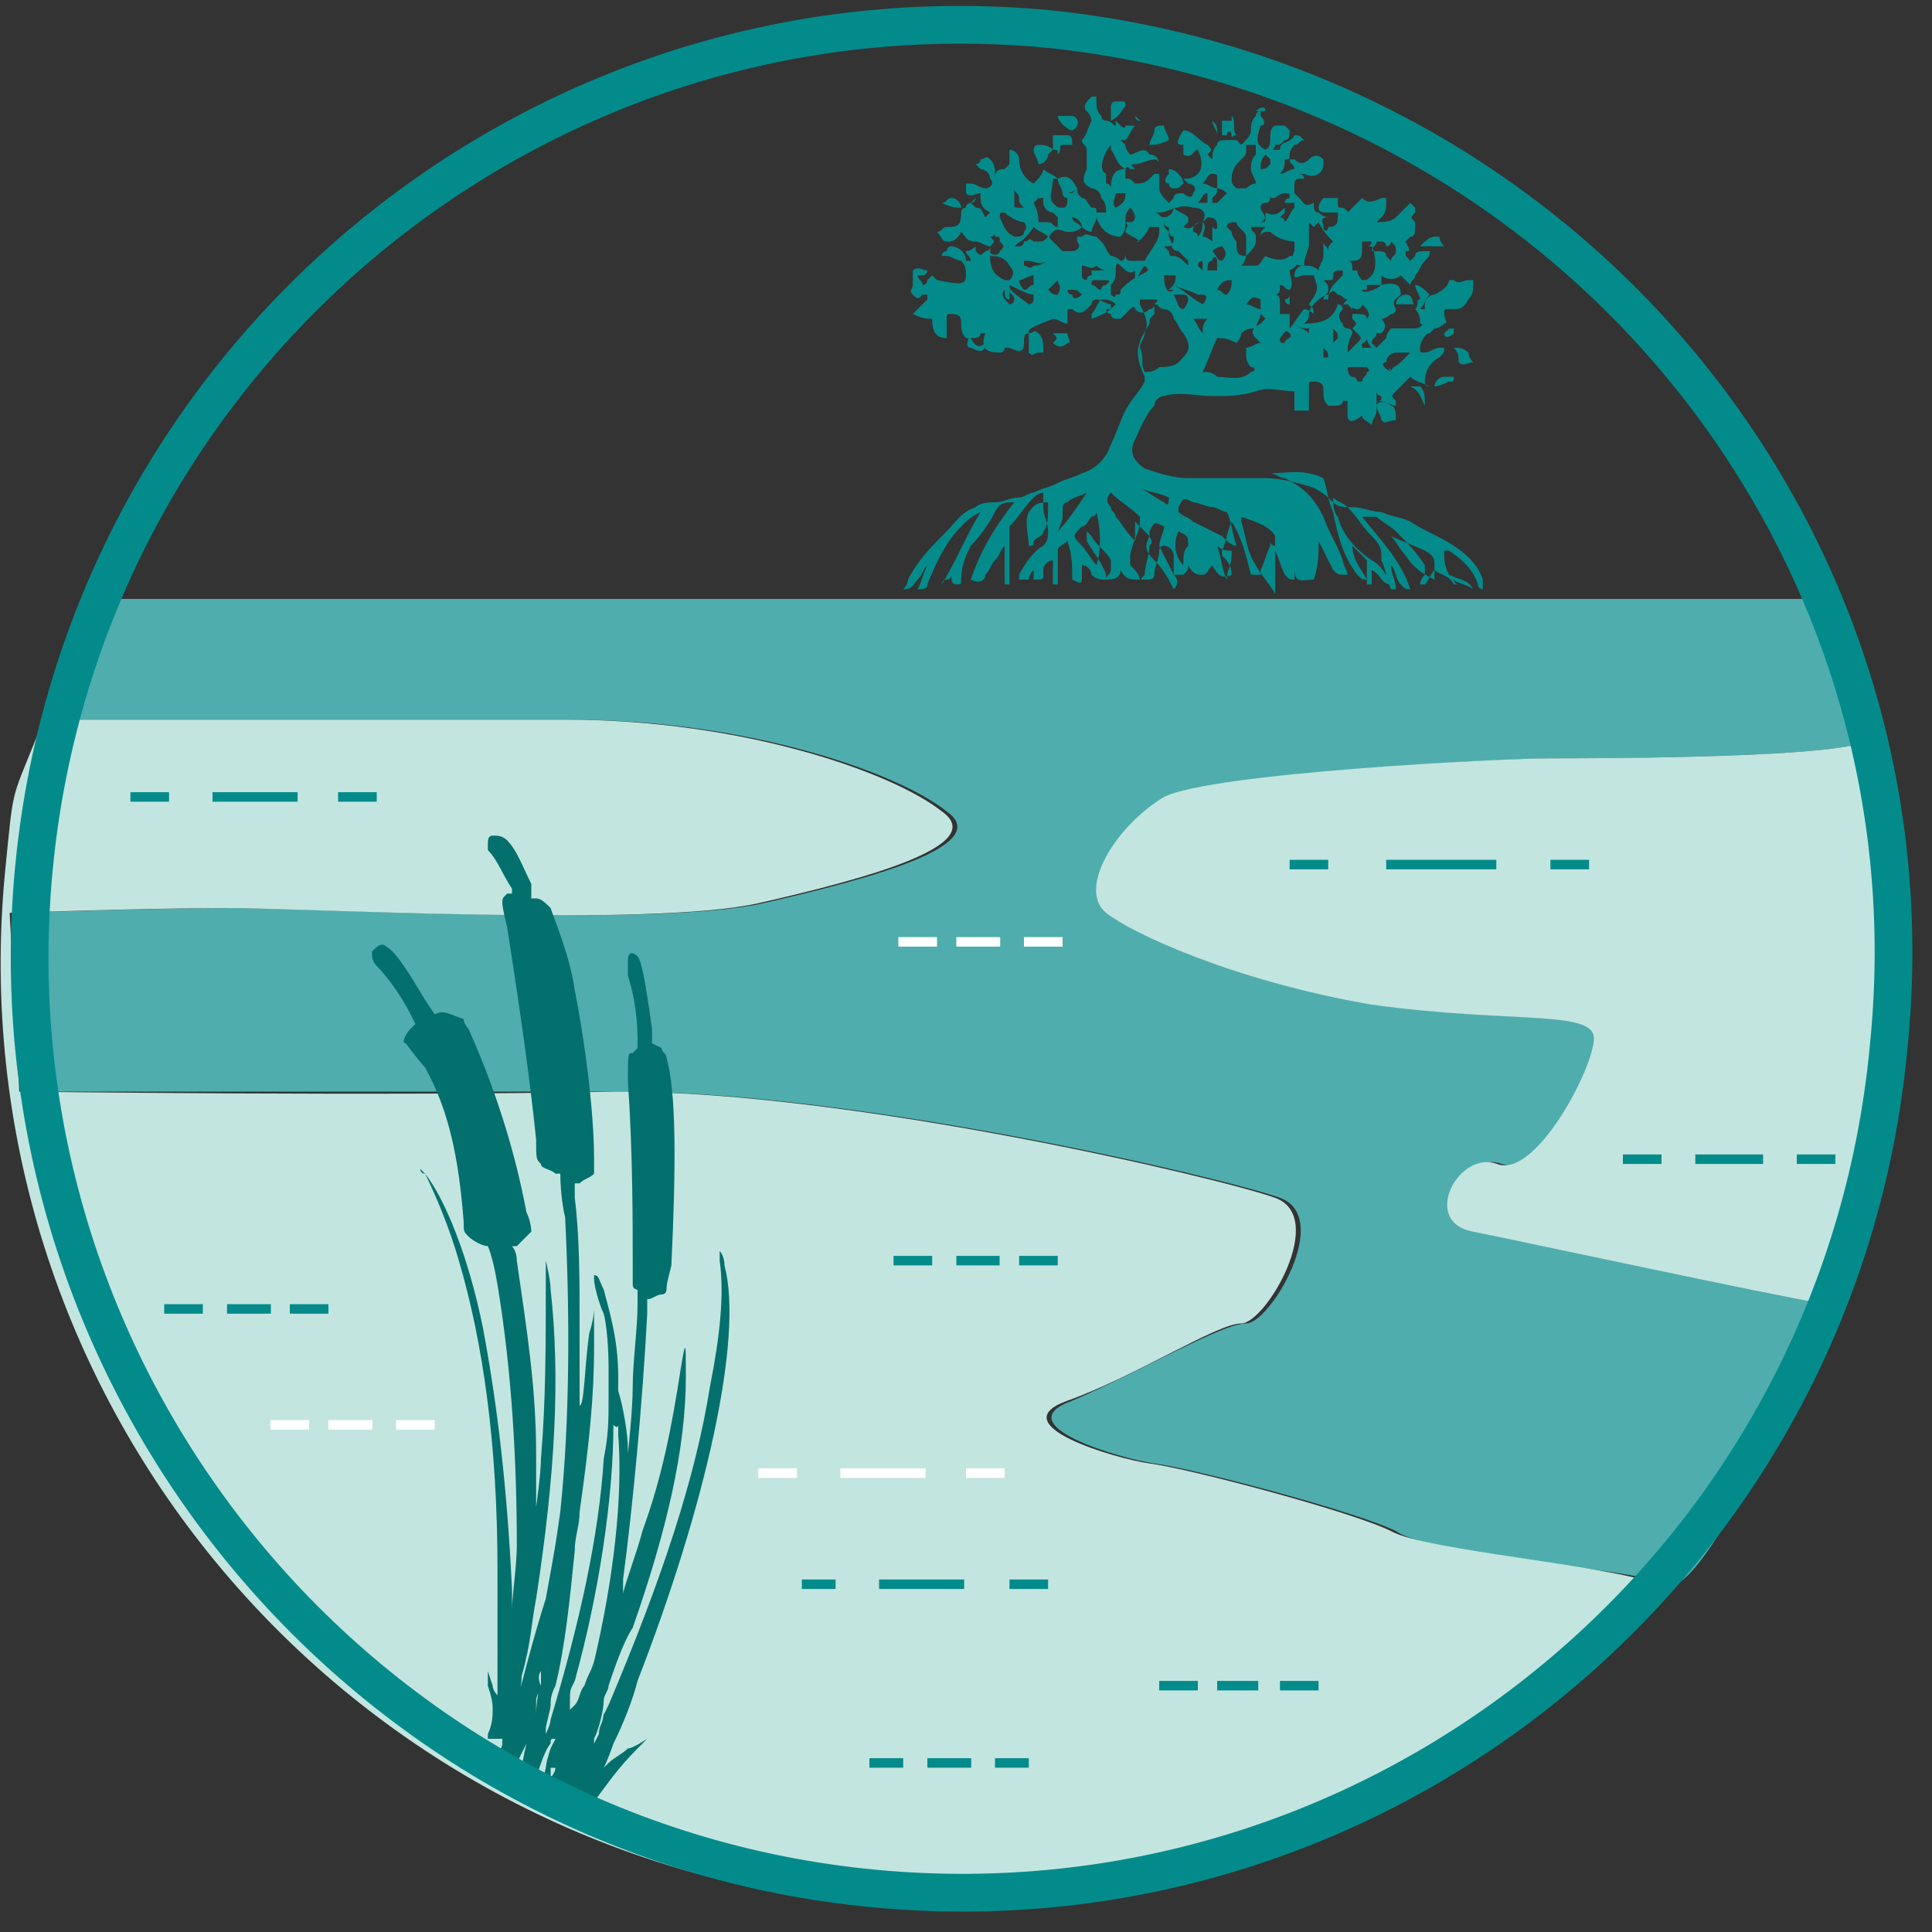 <?xml version="1.0" encoding="utf-8"?>
<!-- Generator: Adobe Illustrator 25.0.1, SVG Export Plug-In . SVG Version: 6.00 Build 0)  -->
<svg version="1.1" xmlns="http://www.w3.org/2000/svg" xmlns:xlink="http://www.w3.org/1999/xlink" x="0px" y="0px"
	 viewBox="0 0 40 40" style="enable-background:new 0 0 40 40;" xml:space="preserve">
<rect x="0" y="0" width="40" height="40" fill="#333333" stroke="none"/>
<style type="text/css">
	.st0{fill:none;}
	.st1{fill:#4FADAD;}
	.st2{fill:#C3E5E0;}
	.st3{fill:#038B8B;}
	.st4{fill:#04706D;}
	.st5{fill:none;stroke:#038B8B;stroke-width:0.197;stroke-miterlimit:10;}
	.st6{fill:none;stroke:#038B8B;stroke-width:0.197;stroke-miterlimit:10;stroke-dasharray:0.908,0.454;}
	.st7{fill:none;stroke:#038B8B;stroke-width:0.197;stroke-miterlimit:10;stroke-dasharray:1.762,0.881;}
	.st8{fill:none;stroke:#038B8B;stroke-width:0.197;stroke-miterlimit:10;stroke-dasharray:0.851,0.426;}
	.st9{fill:none;stroke:#038B8B;stroke-width:0.197;stroke-miterlimit:10;stroke-dasharray:2.28,1.14;}
	.st10{fill:none;stroke:#038B8B;stroke-width:0.197;stroke-miterlimit:10;stroke-dasharray:0.896,0.448;}
	.st11{fill:none;stroke:#038B8B;stroke-width:0.197;stroke-miterlimit:10;stroke-dasharray:1.403,0.701;}
	.st12{fill:none;stroke:#FFFFFF;stroke-width:0.197;stroke-miterlimit:10;}
	.st13{fill:none;stroke:#FFFFFF;stroke-width:0.197;stroke-miterlimit:10;stroke-dasharray:1.762,0.881;}
	.st14{fill:none;stroke:#FFFFFF;stroke-width:0.197;stroke-miterlimit:10;stroke-dasharray:0.908,0.454;}
	.st15{fill:none;stroke:#038B8B;stroke-width:0.781;stroke-miterlimit:10;}
	.st16{fill:none;stroke:#038B8B;stroke-width:0.5;stroke-linecap:round;stroke-linejoin:round;stroke-miterlimit:10;}
</style>
<g id="Calque_2">
</g>
<g id="poissons">
	<line class="st0" x1="6.4" y1="12" x2="8.9" y2="10.8"/>
	<line class="st0" x1="12.2" y1="10.4" x2="14" y2="11.4"/>
	<line class="st0" x1="22.3" y1="12.5" x2="26" y2="13"/>
	<line class="st0" x1="32.4" y1="10" x2="35.7" y2="10.4"/>
	<path class="st1" d="M1.9,12.4h36.1c0,0,0.8,2.3,0.9,2.8c0.1,0.5-5.7,0.5-6.7,0.5c-1,0-7,0.3-8,0.8c-1,0.6-1.8,1.9-1.2,2.4
		s2.6,1.4,5.5,1.9c2.9,0.4,4.6,0.1,4.6,0.7s-1.2,2.9-2,2.6c-0.8-0.3-1.6,1.2-0.5,1.4s7.5,1.6,7.5,1.5c0-0.1-1.8,3.5-1.8,3.5
		s-1.3,2.6-1.8,2.3c-0.5-0.3-4.9-0.6-5.6-1.1c-0.8-0.4-4.2-1.3-5-1.4c-0.7-0.1-3.1-0.8-1.7-1.3c1.4-0.6,3.1-1.6,3.6-1.6
		c0.5,0,1.8-2.2,0.7-2.6c-1.1-0.4-8.7-2.2-13.6-2.2s-12.4,0-12.4,0l-0.2-3.7c0,0,2.8-0.1,4.5-0.1s8.8,0.4,11-0.1s4.8-1.2,3.8-1.9
		c-1-0.8-4.1-1.9-7.8-1.9S1.1,14.9,1.1,14.9L1.9,12.4"/>
	<g>
		<path class="st2" d="M28.8,31.7c-0.8-0.4-4.2-1.3-5-1.4c-0.7-0.1-3.1-0.8-1.7-1.3s3.1-1.6,3.6-1.6s1.8-2.2,0.7-2.6
			c-1.1-0.4-8.7-2.2-13.6-2.2c-4.8,0.1-12.4,0-12.4,0l-0.2-3.7c0,0,2.8-0.1,4.5-0.1c1.6,0,8.8,0.4,11-0.1c2.2-0.5,4.8-1.2,3.8-1.9
			c-1-0.8-4.1-1.9-7.8-1.9S0.9,14.9,0.9,14.9l0,0l0,0l0,0c-0.7,1.8-0.6,1.2-0.8,3.2c-1,10.7,6.8,20.2,17.6,21.3
			c6.5,0.6,12.6-2,16.6-6.6C33.3,32.4,29.5,32.1,28.8,31.7z"/>
		<path class="st2" d="M38.5,15.4c-1.1,0.3-5.6,0.3-6.4,0.3c-1,0-7,0.3-8,0.8c-1,0.6-1.8,1.9-1.2,2.4c0.5,0.4,2.6,1.4,5.5,1.9
			c2.9,0.4,4.6,0.1,4.6,0.7c0,0.6-1.2,2.9-2,2.6c-0.8-0.3-1.6,1.2-0.5,1.4c1,0.2,6.1,1.3,7.3,1.5c0.6-1.6,1-3.3,1.2-5.1
			C39.1,19.6,39,17.5,38.5,15.4z"/>
	</g>
	<g>
		<path class="st3" d="M21.3,6.9c-0.1,0-0.1,0.1-0.1,0.2c0,0.2-0.1,0.2-0.3,0.1c0,0,0,0-0.1,0c0,0,0,0.1-0.1,0.1
			c-0.3,0-0.4-0.1-0.3-0.4c0,0-0.1,0-0.1,0c0,0.1-0.1,0.1-0.2,0.1c0,0,0,0-0.1,0c-0.1-0.1-0.1-0.2-0.1-0.3c0-0.1,0-0.2-0.2-0.2
			c-0.1,0-0.1,0-0.1,0.1c0,0.1,0,0.2,0,0.3c0,0,0,0.1,0,0.1c-0.2,0-0.3-0.1-0.3-0.4c-0.1,0-0.2,0-0.4-0.1c0,0,0,0,0.1-0.1
			c0.1-0.1,0.2-0.2,0.2-0.2c0,0,0-0.1,0-0.1c0,0-0.1,0-0.1,0c-0.1,0.1-0.1,0.1-0.2,0c-0.1-0.1,0-0.1,0-0.2c0,0,0-0.1,0-0.1
			c0-0.1,0-0.2,0-0.2c0.1-0.1,0.2,0,0.3,0c0,0,0,0.1-0.1,0.1c0,0-0.1,0-0.1,0c0,0.1,0.1,0.1,0.1,0.2c0,0,0.1,0,0.1-0.1
			c0,0,0.1-0.1,0.1-0.1c0,0,0.1,0.1,0.1,0.1C19.9,5.9,20,5.9,20,5.7c0-0.1,0-0.2-0.1-0.3c-0.1,0-0.2-0.1-0.3-0.1c0,0-0.1,0-0.1,0
			c0-0.1,0.1-0.1,0.1-0.1c0,0,0-0.1,0.1-0.1c0.1,0,0.3,0.1,0.3,0.3c0,0,0.1,0,0.1,0c0-0.1-0.1-0.1-0.1-0.2c0,0,0.1,0,0.2-0.1
			c0,0,0,0,0,0.1c0.1,0.1,0.1,0.1,0.2,0c0,0,0.1,0,0.1-0.1c-0.1,0-0.2-0.1-0.3-0.1c-0.2,0-0.2-0.1-0.3-0.2c0,0,0,0,0,0
			C19.8,5,19.7,5,19.6,5c-0.1,0-0.1-0.1-0.2-0.2c0.1,0,0.1-0.1,0.2-0.1c0,0,0,0,0,0c0.2,0,0.3,0,0.3-0.3c0,0,0-0.1,0.1-0.1
			c0-0.1,0.1-0.1,0.1-0.1c0,0,0,0,0.1-0.1c0,0,0,0.1-0.1,0.1c0,0,0.1,0.1,0.1,0.1c0.1,0,0.1,0,0.2,0.2c0,0,0.1-0.1,0.1-0.1
			c-0.2-0.1-0.2-0.2-0.2-0.4c-0.1,0-0.2,0.1-0.3,0c0,0,0-0.1,0-0.1c0,0,0-0.1,0-0.1c0,0,0.1,0,0.1,0c0.1,0,0.2,0.1,0.3,0.1
			c0.1,0,0.2-0.1,0.1-0.2c0-0.1-0.1-0.2-0.2-0.2c0,0-0.1-0.1-0.1-0.1c0,0,0.1,0,0.1-0.1c0.1,0,0.1-0.1,0.2,0
			c0.1,0.1,0.1,0.2,0.1,0.3c0,0,0,0.1,0,0.1c0-0.1,0-0.2,0.2-0.2c0,0,0.1-0.1,0.1-0.1c0-0.1,0-0.2,0-0.3c0.1,0,0.2,0.1,0.2,0.2
			c0,0.2,0.1,0.4,0.3,0.5c0.1-0.1,0.2-0.2,0.2-0.3c0.1,0.1,0.2,0.1,0.3,0.2c0.2-0.1,0.3,0,0.4,0.2C22.3,3.9,22.2,4,22.1,4
			c0,0,0,0,0.1,0c0,0,0.1-0.1,0.1-0.1c0,0.1,0,0.1,0.1,0.2c0.1,0,0.1,0.1,0.2,0.2c0.1,0,0.1,0,0.1,0.1c0,0,0.1,0,0.2,0
			c0-0.1,0-0.2-0.1-0.3c0-0.1-0.1-0.2-0.2-0.2c-0.2-0.1-0.2-0.2-0.1-0.4c0,0,0,0,0-0.1c0,0,0,0,0,0c0,0,0,0,0,0c0-0.1,0-0.2,0-0.3
			c0-0.1-0.1-0.1-0.1-0.2c0.1-0.1,0.1-0.2,0.2-0.4c0-0.1-0.1-0.2-0.1-0.2c-0.1-0.1,0-0.2,0.1-0.3c0,0,0.1,0,0.1,0c0,0,0,0.1,0,0.1
			c0,0.1,0,0.2,0.1,0.3c0,0,0,0.1,0.1,0.1c0.1,0,0.2,0.1,0.2,0.2C23,2.7,23,2.7,23,2.6c0,0,0.1,0,0.1,0c0,0,0-0.1,0-0.1
			c0,0,0.1,0.1,0.1,0.1c0,0,0.1,0.1,0.1,0c0,0,0.1,0,0.2,0c-0.1,0.1-0.1,0.2-0.2,0.3c0,0,0,0-0.1,0c0,0,0,0,0,0c0,0,0.1,0.1,0.1,0.1
			c0,0.1,0.1,0.2,0.1,0.2c0.1,0,0.3-0.2,0.4,0C24,3.2,24,3.4,24,3.4c0-0.1-0.1-0.1-0.1-0.1c-0.1,0-0.3,0.1-0.4,0.1
			c-0.1,0-0.1,0,0,0.1c0,0,0,0-0.1,0c-0.1-0.1-0.1,0-0.1,0.1c0,0,0,0.1,0,0.1c0.1,0,0.1,0,0.2,0.1c0.1,0,0.2,0,0.3-0.1
			c0,0,0.1-0.1,0.1-0.1c0,0,0,0,0.1,0C24,3.7,24,3.8,24,3.9c0,0.1,0.1,0.2,0.2,0.3c0,0,0.1-0.1,0.1-0.1C24.3,4,24.4,4,24.5,4
			c0.1,0.1,0.2,0.1,0.2,0c0.1-0.1,0-0.2-0.1-0.2c0,0-0.1-0.1-0.1-0.1c0.1,0,0.2,0,0.3-0.1c0.1-0.1,0.1-0.3,0-0.5
			c-0.1,0-0.1,0.2-0.3,0.1c0,0,0-0.1,0-0.1c0,0,0-0.1,0-0.1C24.4,3,24.3,3,24.5,2.7c0.2,0,0.3,0.2,0.5,0.3c0.1,0.1,0.1,0.1,0,0.2
			c0,0,0.1,0.1,0.1,0.1c0-0.1,0-0.2,0.1-0.3c0-0.1,0.1-0.1,0.2-0.1c0,0,0.1,0,0.1,0c0,0,0.1,0,0.1,0c0,0,0.1,0.1,0.1,0.1
			c0.1-0.1,0.2-0.2,0.2-0.3c0,0,0,0,0,0c0-0.1,0-0.2,0.1-0.3c0,0,0-0.1,0.1-0.1c0,0-0.1,0-0.1,0c0.1-0.1,0.2-0.1,0.2,0
			c0,0-0.1,0-0.1,0c0,0,0,0,0,0.1c0.1,0.1,0.1,0.2,0,0.2C26,2.9,26,3,26.2,3.1c0.2-0.1,0-0.4,0.2-0.5c0.1,0,0.1,0,0.2,0
			c0,0,0.1,0.1,0.1,0.1c0,0.1,0,0.2-0.1,0.2C26.5,3,26.5,3,26.4,3c0,0,0,0.1-0.1,0.1c0.1,0,0.1,0,0.2,0c0-0.2,0.2-0.1,0.3-0.3
			c0.1,0,0.1,0,0.2,0.1c-0.1,0-0.1,0.1-0.2,0.1c0,0-0.1,0.1-0.1,0.2c0,0.1,0,0.1-0.1,0.1c0,0.1,0,0.2-0.1,0.3c0,0,0,0,0,0
			c0.1,0,0.2-0.1,0.3-0.1c0-0.1-0.1-0.1-0.1-0.2c0,0,0,0,0.1,0c0.1,0.1,0.2,0.1,0.3,0c0.1-0.1,0.2-0.1,0.3,0c0,0,0,0,0,0.1
			c0,0.2-0.2,0.3-0.4,0.2c0,0-0.1,0-0.1,0c0,0,0,0,0,0c0,0,0.1,0,0.1,0.1c0,0-0.1,0-0.1,0c-0.1,0-0.1,0.1-0.1,0.1c0,0.1,0,0.1,0,0.2
			c0,0,0.1,0.1,0.1,0.1C27,4.2,27,4.3,27.2,4.2c0,0,0,0,0,0c0,0.1,0,0.2,0.1,0.2c0,0,0.1,0.1,0.2,0.1c-0.2,0-0.1,0.1-0.1,0.2
			c0,0.1,0.1,0.1,0.1,0c0.2,0,0.2-0.1,0.2-0.3c-0.1,0-0.1,0-0.2,0c-0.1,0-0.2,0-0.2-0.1c0-0.1,0.1-0.2,0.1-0.2c0.1,0,0.2,0,0.3,0
			c0,0.1,0,0.1,0,0.1c0,0.1,0,0.1,0.1,0.1c0.2,0.1,0.2,0.3,0,0.4c0,0,0,0-0.1,0c0,0,0,0,0,0c0,0,0.1,0,0.1,0c0,0,0-0.1,0-0.1
			c0-0.1,0.1-0.2,0.2-0.3c0.1-0.1,0.1-0.1,0.2-0.2c0.1,0.1,0.2,0.1,0.4,0c0,0,0.1,0,0.1,0c0,0,0,0.1,0,0.1c0,0.1,0,0.2-0.1,0.3
			c0,0-0.1,0.1-0.1,0.1c0.1,0,0.3,0,0.4-0.1c0.1-0.1,0.2-0.2,0.3-0.3c0,0,0.1,0.1,0.1,0.1c0,0,0,0.1,0,0.1c-0.1,0.1-0.1,0.1,0,0.2
			c0,0,0,0.1,0,0.1c0,0.1,0,0.2-0.1,0.2c0,0-0.1,0.1-0.1,0.1c0.1,0.2,0.1,0.2,0,0.2c0,0.1,0,0.1,0.1,0.2c0.1-0.1,0.1-0.1,0.1-0.1
			c0-0.1,0.1-0.1,0.2-0.1c0,0,0.1,0,0.1,0c0,0.1,0,0.1-0.1,0.2c-0.1,0.1-0.1,0.2-0.2,0.3c0,0.1-0.1,0.1-0.1,0.2c0,0-0.1,0-0.1,0
			c0,0,0.1,0,0.1,0c-0.1-0.1-0.1-0.1-0.2-0.2c-0.1,0.1-0.3,0.1-0.4,0c0,0.1,0,0.1,0,0.2C29,5.8,29,6,29,6.1
			c-0.1,0.1-0.2,0.1-0.1,0.3c0,0,0,0.1-0.1,0.1c0,0-0.1,0.1-0.2,0.1c0.1,0.1,0.1,0.2,0,0.3c0,0-0.1,0-0.1,0c0,0.1-0.1,0.1-0.1,0.2
			c0,0,0.1,0.1,0.1,0.1c0.1-0.1,0.1-0.1,0.1-0.1c0,0,0.1-0.1,0.1-0.1c0-0.1,0.1-0.2,0.1-0.2c0.1,0,0.1,0,0.2,0c0.1,0,0.2,0,0.3,0
			c0.1,0,0.2-0.1,0.1-0.1c0-0.1,0-0.2-0.1-0.3c0.1-0.1,0-0.2,0.1-0.2c0-0.1-0.1-0.2-0.1-0.3c0.1,0,0.2,0.1,0.3,0.2
			c-0.1,0.1-0.1,0.2-0.2,0.3c0,0,0.1,0,0.1,0c0,0,0-0.1,0-0.1c0-0.1,0.1-0.2,0.2-0.2C29.9,6,30,5.9,30,5.8c0,0,0,0,0.1,0
			c0.1,0.1,0.2,0,0.3,0c0,0,0.1,0,0.1,0c0,0,0,0.1,0,0.1c0,0.1,0,0.2-0.1,0.3c0,0-0.1,0-0.1,0c0,0,0,0,0,0c0,0,0.1,0,0.1,0
			c-0.1,0.2-0.2,0.2-0.3,0.2c0,0-0.1,0-0.1,0c-0.1,0-0.1,0-0.1,0.1c0,0.1,0.1,0.2,0,0.2c-0.1,0.1-0.2,0.1-0.2,0.1c0,0,0,0,0,0
			c0,0-0.1,0.1-0.1,0.1c-0.1,0-0.2,0.2-0.2,0.3c0,0.1,0,0.1,0.1,0.1c0.1,0,0.2-0.1,0.3-0.1c0.1,0,0.1,0,0.1,0c0,0.1,0,0.1-0.1,0.2
			c-0.2,0.1-0.3,0.3-0.3,0.5c0,0,0,0.1,0.1,0.1c-0.2-0.1-0.3-0.1-0.4-0.2C29.1,7.9,29,8,28.9,8.1c-0.1,0.1-0.1,0.1,0,0.2
			c0,0,0,0,0,0.1c-0.1,0-0.2-0.1-0.4-0.1c0.1,0,0.1,0,0.1-0.1c0,0,0,0,0,0c0,0-0.1,0-0.1-0.1c0,0.1,0,0.3,0,0.4
			c0,0.1-0.1,0.2-0.1,0.3c-0.1-0.1-0.2-0.1-0.2-0.2c-0.1,0.1-0.3,0.2-0.3,0c0-0.1,0-0.2,0-0.3c0,0,0,0-0.1,0c0,0.1-0.1,0.1-0.2,0.1
			c0,0,0,0-0.1,0c-0.1-0.1-0.1-0.2-0.1-0.3c0-0.1,0-0.2-0.2-0.2c-0.1,0-0.1,0-0.1,0.1c0,0.1,0,0.2,0,0.4c0,0,0,0.1,0,0.1
			c-0.1,0-0.2,0-0.3,0c0-0.1,0-0.2,0-0.4c-0.3,0-0.5-0.1-0.8,0c-0.3,0.1-0.6,0.1-0.9,0.1c-0.3,0-0.7-0.1-1,0c-0.1,0-0.2,0.1-0.2,0.2
			c-0.2,0.2-0.3,0.5-0.4,0.7c-0.1,0.2-0.1,0.4,0.2,0.6c0.3,0.1,0.6,0.2,0.9,0.2c0.4,0,0.8,0,1.1,0c0.2,0,0.3,0,0.5,0
			c0.3,0,0.7,0.1,1,0.2c0.2,0.1,0.3,0.2,0.4,0.3c0.1,0.1,0.2,0.1,0.4,0.1c0.2,0,0.4,0.1,0.6,0.1c0.2,0.1,0.4,0.1,0.6,0.2
			c0.3,0.2,0.6,0.3,0.9,0.5c0.3,0.2,0.5,0.4,0.6,0.7c0,0,0,0,0,0c0,0,0,0.1,0,0.2c0,0-0.1,0-0.1-0.1c-0.1-0.3-0.3-0.5-0.6-0.7
			c0,0-0.1,0-0.1,0c0,0.2,0,0.3,0.1,0.5c0.2,0.1,0.4,0.1,0.5,0.3c0,0,0,0,0,0c-0.1-0.1-0.3-0.1-0.4-0.2c0,0,0,0,0,0
			c0,0,0,0.1,0.1,0.1c-0.1,0-0.1,0-0.1,0c-0.1-0.2-0.3-0.2-0.4-0.3c-0.1,0.1-0.1,0.2-0.2,0.3c0,0-0.1,0-0.1,0c0-0.1,0.1-0.2,0.1-0.2
			c0-0.1,0-0.2,0-0.2c-0.2-0.3-0.4-0.5-0.6-0.7c-0.1-0.1-0.3-0.2-0.4-0.3c-0.1,0-0.2,0-0.3,0c0.4,0.5,0.8,0.9,1,1.5
			c-0.1,0-0.1,0-0.2-0.1c-0.1-0.1-0.1-0.3-0.2-0.4c0,0,0,0,0,0c0,0.2,0.1,0.3,0.1,0.5c-0.1,0-0.1,0-0.1,0c-0.1-0.2-0.1-0.4-0.2-0.6
			c0,0,0-0.1,0-0.1c0-0.2-0.1-0.3-0.2-0.4c-0.2-0.2-0.3-0.4-0.5-0.6c-0.1-0.1-0.2-0.1-0.3-0.2c0,0,0,0,0,0c0,0.1,0,0.3,0.1,0.4
			c0.1,0.4,0.4,0.7,0.7,0.9c0.2,0.1,0.3,0.3,0.4,0.5c-0.2,0-0.2-0.2-0.4-0.3c0,0.1,0,0.2,0,0.3c0,0-0.1,0-0.1,0c0-0.1,0-0.3,0-0.4
			c0,0,0-0.1,0-0.1c-0.1-0.1-0.2-0.2-0.3-0.3c0,0.3,0.2,0.5,0.3,0.7c-0.1,0-0.1,0-0.2-0.1c-0.3-0.4-0.4-0.8-0.5-1.3
			c-0.1-0.2-0.1-0.4-0.2-0.7c-0.4-0.2-0.8-0.1-1.1-0.1c0,0,0,0,0,0c0.1,0,0.2,0.1,0.3,0.1c0.4,0.2,0.6,0.4,0.8,0.8
			c0.1,0.3,0.3,0.6,0.4,0.9c0,0.1,0.1,0.2,0.1,0.3c-0.2,0-0.2,0-0.3-0.1c-0.1-0.2-0.2-0.4-0.3-0.6c0,0,0,0,0,0c0,0.3,0,0.5-0.1,0.8
			c-0.2,0-0.4,0.1-0.4-0.2c0,0,0,0,0,0c0,0.1,0,0.1,0,0.2c-0.1,0-0.1,0-0.2-0.1c-0.1-0.2-0.1-0.3-0.2-0.5c0,0,0-0.1,0-0.1
			c0,0-0.1,0-0.1-0.1c0,0,0,0.1,0,0.1c-0.1,0.2-0.1,0.3-0.2,0.5c0,0,0,0.1,0,0.1c-0.1,0-0.2,0-0.2,0c-0.1-0.4-0.2-0.8-0.4-1.1
			c-0.1,0.2-0.1,0.4-0.2,0.6c0,0,0,0.1,0,0.1c0.1,0.1,0.2,0.2,0.2,0.4c-0.2,0.1-0.3,0-0.4-0.2c-0.1,0.1-0.1,0.2-0.2,0.2
			c-0.1,0-0.2,0-0.3-0.2c0,0.1,0,0.1-0.1,0.2c0,0-0.1,0-0.2,0c0-0.1,0-0.3,0-0.4c0-0.1-0.1-0.2-0.2-0.2c0,0-0.1,0-0.1,0.1
			c0,0.2-0.1,0.3-0.1,0.5c0,0.1-0.1,0.1-0.2,0.1c-0.1,0-0.1,0,0-0.1c0-0.2,0.1-0.4,0.1-0.6c0,0,0,0,0,0c0.1-0.1,0-0.2-0.1-0.3
			c-0.1-0.1-0.1-0.1-0.2-0.2c0,0.1,0,0.2,0,0.3c0,0.1-0.1,0.3-0.1,0.4c0,0.1,0,0.1,0,0.2c0.1,0.1,0.2,0.2,0.2,0.3
			c-0.2,0-0.3,0-0.4-0.2c0,0.2-0.2,0.2-0.3,0.2c0-0.1,0.1-0.1,0.1-0.2c0-0.1,0-0.1,0-0.2c-0.1-0.2-0.3-0.3-0.4-0.5
			c0,0-0.1-0.1-0.1-0.1c0,0.1,0,0.2,0,0.2c0.1,0.2,0.3,0.4,0.4,0.7c0,0,0,0.1,0,0.1c-0.1,0-0.2,0-0.3-0.1c0-0.1-0.1-0.2-0.2-0.2
			c0,0,0,0,0,0c0,0.1,0,0.1,0,0.2c0,0.2,0,0.2-0.2,0.1c0-0.3,0-0.5-0.1-0.8c-0.1,0.1-0.2,0.1-0.2,0.2c0,0,0,0.1,0,0.2
			c0,0.1,0,0.3,0,0.5c-0.1,0-0.1,0-0.1,0c0-0.2,0-0.3,0-0.5c-0.1,0-0.2,0.1-0.2,0.2c0,0,0,0.1,0,0.1c0,0.1,0,0.1-0.2,0.1
			c0,0,0,0,0-0.1c0,0,0-0.1,0-0.1c-0.1,0.1-0.1,0.2-0.1,0.2c-0.1,0-0.1,0-0.2,0c0-0.1,0-0.1,0-0.1c0.1-0.2,0.3-0.5,0.5-0.6
			c0.1-0.1,0.1-0.2,0.1-0.3c0-0.2-0.1-0.3-0.1-0.5c0-0.1,0-0.2,0-0.3c-0.1,0-0.2,0.1-0.2,0.1c-0.2,0.2-0.3,0.4-0.5,0.6
			c0,0.1,0,0.2,0,0.3c0,0.2,0,0.4,0,0.7c0,0.1,0,0.1,0,0.2c0,0-0.1,0-0.1,0c0-0.1,0-0.3,0-0.4c0-0.1,0-0.3,0-0.4c0,0,0,0,0,0
			c-0.1,0.1-0.1,0.2-0.2,0.3c-0.1,0.1-0.1,0.2-0.2,0.3c0,0.1-0.1,0.2-0.3,0.1c0.2-0.6,0.5-1.1,0.9-1.6c-0.2,0-0.3,0-0.4,0.2
			c-0.1,0.2-0.3,0.5-0.5,0.7c-0.1,0.2-0.2,0.4-0.2,0.7c0,0.1,0,0.1-0.1,0.1c-0.1,0-0.1-0.1-0.1-0.1c0,0,0,0,0-0.1
			c0,0.1-0.1,0.1-0.1,0.1c0,0-0.1,0-0.1,0.1c0,0,0,0,0,0c0.3-0.5,0.5-1,0.8-1.5c-0.2,0.1-0.3,0.2-0.4,0.3c-0.3,0.3-0.5,0.7-0.7,1.2
			c0,0.1-0.1,0.1-0.2,0.1c0.1-0.2,0.1-0.3,0.2-0.5c0,0,0,0,0,0c-0.1,0.1-0.1,0.2-0.2,0.3c-0.1,0.1-0.1,0.2-0.3,0.2
			c0.1-0.1,0.1-0.2,0.1-0.2c0.2-0.4,0.5-0.7,0.8-1c0.2-0.2,0.3-0.4,0.6-0.5c0.1-0.1,0.3-0.1,0.4-0.1c0.2,0,0.3-0.1,0.5-0.1
			c0.1,0,0.2-0.1,0.3-0.1c0.2-0.1,0.3-0.1,0.5-0.2c0.2-0.1,0.3-0.1,0.5-0.2c0.3-0.1,0.5-0.3,0.6-0.6c0.1-0.2,0.2-0.5,0.3-0.7
			c0.1-0.2,0.3-0.4,0.4-0.6c0,0,0-0.1,0-0.1c-0.1-0.2-0.2-0.5-0.1-0.7c0-0.1,0.1-0.2,0.2-0.4c0-0.1,0-0.1,0.1-0.2c0-0.1,0-0.1,0-0.2
			c0,0,0,0,0,0c0,0,0,0.1-0.1,0.1c-0.1,0.1-0.2,0.1-0.3,0c0-0.1-0.1,0-0.1,0c-0.1,0.1-0.1,0.1-0.2,0.2c0,0-0.1,0-0.1,0
			c0,0-0.1,0-0.1-0.1c0,0-0.1,0-0.1-0.1c0.1,0,0.1,0,0.1,0c0,0,0-0.1,0-0.1c-0.1,0-0.2-0.1-0.3-0.1c0,0,0,0,0,0c0,0-0.1,0-0.1,0.1
			c0,0-0.1,0.1-0.1,0.1c-0.1,0.1-0.2,0.1-0.3,0c0,0,0,0-0.1,0c0,0,0,0.1,0,0.1c0,0.1,0,0.1,0,0.2c-0.1,0-0.2-0.1-0.3-0.1
			c0,0,0,0,0,0C21.3,6.8,21.3,6.8,21.3,6.9C21.3,6.9,21.3,6.9,21.3,6.9z M25.2,3.9c0-0.1,0-0.2,0-0.2c0-0.1,0-0.1-0.1-0.1
			c-0.1,0-0.1,0.1-0.2,0.2C25,3.8,25.1,3.9,25.2,3.9c0,0.1,0,0.1-0.1,0.2c0,0,0,0.1,0,0.1c0,0,0.1,0,0.1,0c0.1-0.1,0.1-0.1,0.2-0.2
			C25.3,3.9,25.2,3.9,25.2,3.9z M24.9,4.6c0.1-0.2,0-0.3-0.2-0.3c-0.3-0.1-0.5,0.1-0.7,0.1c0,0,0,0-0.1,0C24,4.4,24,4.5,24.1,4.5
			c0.1,0,0.2-0.1,0.2-0.2c0.1,0.1,0.2,0.1,0.3,0.2c0,0,0,0.1,0,0.1c0,0-0.1,0.1-0.1,0.1C24.7,4.8,24.7,4.6,24.9,4.6
			C24.9,4.6,24.9,4.6,24.9,4.6c-0.2,0-0.2,0.1-0.2,0.2c0,0,0.1,0,0.1,0.1C24.9,4.8,24.9,4.7,24.9,4.6C25,4.6,25,4.6,24.9,4.6
			c0.1,0.1,0,0.2,0,0.3c0.1,0,0.2,0.1,0.2,0.1c0-0.1,0-0.2,0-0.3c0.1,0.1,0.1,0,0.1,0c0-0.1,0-0.2-0.2-0.2C25,4.5,25,4.5,24.9,4.6z
			 M22.4,4.7C22.4,4.7,22.4,4.7,22.4,4.7c0-0.1-0.1-0.2-0.2-0.2C22.2,4.6,22.3,4.6,22.4,4.7C22.3,4.7,22.3,4.7,22.4,4.7
			c-0.1,0.1-0.2,0.1-0.3,0.1c-0.1,0-0.2-0.1-0.3,0c-0.1,0.1-0.1,0.1,0,0.2c0,0,0.1,0.1,0.1,0.1c0,0,0,0,0,0c0,0,0.1,0.1,0.1,0.1
			c0.1,0,0.1,0,0.2,0c0.1,0,0.2-0.1,0.1-0.2c0,0,0-0.1,0-0.1c0,0,0.1,0,0.1,0c0.1-0.1,0.2,0,0.3,0c0,0,0.1,0.1,0.1,0.1
			c0.1,0.1,0.1,0.2,0.2,0.3c0.1,0,0.2,0.1,0.2,0.1c0.1,0,0.1-0.1,0.1-0.2c0,0,0,0,0,0c0,0,0,0.1,0,0.1c0,0,0,0.1,0.1,0.1
			c0.1,0,0.2,0,0.3,0C23.8,5.2,24,5,24,4.8c0,0,0-0.1,0-0.1c-0.1,0-0.2,0-0.2,0C23.7,4.9,23.6,5,23.5,5c0,0,0,0,0.1,0
			c-0.1-0.1-0.2-0.1-0.3-0.2c0-0.1,0.1-0.1,0-0.2c0,0.1,0,0.2-0.1,0.3c-0.2,0-0.4-0.1-0.5-0.4c0,0.1-0.1,0.2-0.1,0.3
			C22.5,4.8,22.4,4.7,22.4,4.7z M27,5.5c-0.2,0-0.3-0.1-0.2-0.3c0-0.1,0-0.1,0-0.2c-0.2,0-0.4-0.1-0.5-0.2c-0.1,0-0.2,0-0.2,0.1
			c0-0.1,0-0.1,0.1-0.2c-0.1,0-0.2,0-0.3,0c0,0.1,0.1,0.1,0.1,0.2c0,0,0,0.1,0,0.1c0,0.1-0.1,0.2-0.2,0.3c0-0.2,0-0.3,0-0.4
			c0-0.1-0.2-0.2-0.2-0.3c-0.1,0-0.2,0-0.2,0.1c0,0,0.1,0.1,0.1,0.1c0,0.1,0.1,0.2,0.1,0.2c0,0.2,0,0.3,0.2,0.3c0,0,0,0.1-0.1,0.2
			c0.1,0,0.2,0,0.3,0c0.1,0,0.1-0.1,0.2-0.2c0.2,0.1,0.4,0.1,0.5,0c0.1,0,0.1,0,0.1,0c0.1,0.1,0.1,0.2-0.1,0.3c0,0,0,0,0,0
			c0,0.1,0.1,0.3,0,0.4c0,0,0,0.1,0,0.1c0,0.1,0,0.1,0,0.2c-0.1,0-0.1-0.1-0.1-0.1c0,0,0.1,0,0.1-0.1c0,0,0-0.1,0-0.1
			c-0.1,0-0.1-0.1-0.2-0.1c0,0.1,0,0.2-0.1,0.2c0.1,0,0.1,0.1,0.1,0.2c0,0,0,0.1,0,0.2c0,0,0,0,0.1,0c0,0,0.1,0,0.1,0
			c0,0,0,0.1,0,0.1c0,0,0,0.1,0,0.2c0.1-0.1,0.2-0.3,0.3-0.4c0,0,0.1,0,0.2,0.1c0,0,0,0,0,0c0-0.1,0-0.1-0.1-0.2
			C27.3,6,27.3,6,27.2,5.7c-0.1,0-0.2,0-0.2,0c-0.1,0-0.2,0.1-0.2,0C26.8,5.7,26.8,5.5,27,5.5C27,5.5,27,5.5,27,5.5
			c0.1,0,0.2,0,0.3,0.1c0-0.1,0.1-0.2,0.1-0.3c0,0,0-0.1,0-0.1c0,0,0-0.1,0-0.2c0,0,0,0,0,0c0,0.1,0.1,0.1,0.1,0.2
			c0-0.1,0-0.1,0.1-0.2c-0.1-0.1-0.2-0.2-0.3-0.4c0,0-0.1,0.1-0.1,0.1c0,0,0,0-0.1-0.1c0,0,0,0,0,0c0,0,0,0.1,0,0.1
			c0,0.1,0,0.2,0,0.4C27,5.4,27,5.4,27,5.5z M23.7,7.7c0.1,0,0.2,0,0.3-0.1c0.1,0,0.3,0,0.4-0.1c0.2-0.2,0.3-0.3,0.1-0.6
			c-0.1-0.1-0.1-0.2-0.2-0.3c0-0.1-0.1-0.2-0.2-0.2c-0.1,0-0.1-0.1-0.2-0.1C24,6.2,24,6.2,23.8,6.2c0,0-0.1,0-0.1,0c0,0-0.1,0-0.1,0
			c0,0,0,0.1,0,0.1c0.1,0.2,0.2,0.4,0.1,0.6c0,0.1-0.1,0.2-0.1,0.3C23.7,7.4,23.6,7.5,23.7,7.7z M25.2,7c-0.1,0.2-0.2,0.5-0.3,0.7
			c0.1,0,0.2,0,0.3,0.1c0.2,0,0.5,0.1,0.7-0.1c0.1,0,0.1-0.1,0-0.1c-0.1-0.1-0.1-0.2-0.1-0.3c0,0,0-0.1,0-0.1c0.1,0,0.2-0.1,0.3-0.1
			c0,0,0,0-0.1-0.1c-0.1-0.1-0.1-0.2,0.1-0.3c0,0,0.1-0.1,0.1-0.1c0,0-0.1-0.1-0.1-0.1c0,0.1-0.1,0.2-0.1,0.3c-0.1,0-0.2,0-0.3,0.1
			c0,0.1-0.1,0.2-0.1,0.2C25.4,7,25.3,7,25.2,7z M25.7,10.7c0,0.1,0,0.1,0,0.1c0.1,0.3,0.1,0.6,0.3,0.9c0.1,0.2,0.3,0.4,0.4,0.6
			c0-0.4,0-0.7,0-1.1c0,0,0,0,0-0.1C26.3,10.9,26,10.8,25.7,10.7z M24.9,6.3C24.9,6.3,25,6.3,24.9,6.3c0.1-0.1,0.1-0.2,0-0.2
			c0,0,0,0-0.1,0c-0.2-0.1-0.3-0.1-0.5-0.2c0.1-0.2,0-0.4-0.1-0.5c0,0,0-0.1-0.1-0.1c0.1,0,0.1,0,0.2,0c0.1,0,0.2,0.1,0.3,0.2
			c0,0,0-0.1,0-0.1c0,0,0.1,0.1,0.1,0.1c-0.1-0.1-0.2-0.2-0.3-0.3c-0.1,0-0.2-0.1-0.1-0.2c0,0,0-0.1,0-0.1c-0.1,0-0.1-0.1-0.1-0.2
			c0,0-0.1,0-0.1-0.1c0,0,0,0,0,0c0,0.1,0,0.1,0.1,0.2c0,0,0,0,0,0c0,0,0,0.1,0,0.1c0.1,0.2,0.1,0.2-0.1,0.2c0,0,0,0,0,0
			c0,0,0.1,0.1,0.1,0.1c0,0.1,0.1,0.2,0.2,0.3c0.1,0.1,0,0.2-0.1,0.2c0,0-0.1,0-0.2,0C24.1,6,24.2,6.1,24.3,6c0,0-0.1,0-0.1,0
			c0,0,0.1-0.1,0.1-0.1C24.5,6,24.7,6.2,24.9,6.3z M25.6,11.3c-0.1-0.3-0.1-0.5-0.2-0.7c-0.1,0-0.2-0.1-0.3-0.1
			c-0.1,0-0.3-0.1-0.4-0.1c-0.2-0.1-0.2-0.1-0.3,0.1c0,0,0,0,0,0c0,0.1,0,0.1,0,0.1c0.1,0.1,0.2,0.1,0.3,0.2
			c0.2,0.1,0.4,0.2,0.6,0.3C25.4,11.2,25.5,11.3,25.6,11.3z M24.1,10.9c-0.2-0.1-0.2-0.1-0.3,0.1c0,0,0,0.1,0,0.1
			c-0.1,0.2-0.1,0.3,0.1,0.5c0.2,0.2,0.3,0.4,0.4,0.6c0.1-0.1,0.1-0.2,0-0.3c-0.1-0.2-0.2-0.4-0.3-0.6C24,11.2,24.1,11,24.1,10.9z
			 M22.7,10.6c0,0.1-0.1,0.1-0.1,0.1c-0.1,0.1-0.1,0.2-0.2,0.2c-0.2,0.2-0.2,0.2,0,0.4c0.1,0.1,0.2,0.3,0.3,0.4
			C22.8,11.4,22.8,11,22.7,10.6z M26.6,4.4c0,0-0.1,0.1-0.1,0.1c0,0,0.1,0,0.1,0.1c0.1-0.1,0.1-0.2,0.2-0.3c0-0.1,0-0.1,0-0.1
			c-0.1,0-0.1,0-0.2,0c0,0,0-0.1,0.1-0.1c0-0.1,0-0.1-0.1-0.1c-0.1,0-0.2,0.1-0.2,0.1c-0.1,0-0.1,0-0.1-0.1c0,0,0,0.1,0,0.1
			c0,0,0,0.1-0.1,0.1c0,0-0.1,0-0.1,0.1c0,0.1,0.2,0.2,0,0.3c0.1,0,0.1,0,0.1-0.1c0,0,0-0.1,0-0.1c0.2,0.1,0.3,0,0.4-0.1
			C26.6,4.3,26.6,4.3,26.6,4.4z M21.7,10.4C21.6,10.4,21.6,10.4,21.7,10.4c-0.3,0-0.3,0.1-0.4,0.2c-0.1,0.2,0,0.5,0,0.7
			c0.1,0,0.1,0,0.1-0.1c0.1-0.1,0.2-0.1,0.2-0.2C21.7,10.9,21.7,10.7,21.7,10.4z M28.1,5.6C28.1,5.6,28.1,5.6,28.1,5.6
			c0,0.1,0.1,0.2,0.1,0.2c0.1,0,0.1,0,0.2-0.1c0.1-0.1,0.1-0.4,0-0.6c0,0-0.1,0-0.1,0C28.4,5.1,28.4,5,28.4,5c0,0,0,0,0,0
			c-0.1,0-0.1,0-0.2,0c0,0,0,0.1,0,0.1c0,0.2,0,0.3-0.2,0.3c0,0-0.1,0-0.1,0c0,0,0,0,0,0C28,5.4,28,5.5,28,5.6
			C28.1,5.6,28.1,5.6,28.1,5.6z M23.5,11.2c0-0.1,0.1-0.2,0.1-0.4c0-0.1,0-0.1,0-0.1c-0.2-0.2-0.4-0.3-0.6-0.5
			c-0.1,0.1-0.1,0.2,0,0.3c0,0.1,0.1,0.1,0.1,0.2C23.2,10.8,23.3,11,23.5,11.2z M29.7,12c0-0.1,0-0.2,0-0.3c0-0.1,0-0.2-0.2-0.3
			c-0.2-0.1-0.5-0.2-0.7-0.3c0,0,0,0,0,0c0,0,0,0,0,0c0.1,0.1,0.2,0.3,0.3,0.4C29.3,11.8,29.5,11.9,29.7,12z M26,3.8
			c0-0.1-0.1-0.2-0.1-0.3c0-0.1,0-0.2,0.1-0.3c0,0,0-0.1,0-0.2c-0.1,0-0.1,0-0.2,0c0,0,0,0.1,0,0.1c0,0.1,0,0.1-0.1,0.2
			c-0.1,0.1-0.2,0.2-0.2,0.4c0,0.1,0,0.1,0.1,0.2c0,0,0.1,0,0.2,0C25.8,3.9,25.9,3.8,26,3.8z M23.3,3.5c-0.2-0.1-0.2-0.3-0.3-0.4
			c0,0,0,0,0,0C23,3,23,3,23,3c-0.1,0.1-0.3,0.5-0.1,0.6c0,0,0,0.1,0,0.1c0,0.1,0,0.1,0,0.1c0,0,0.1,0,0.1,0.1
			C23,3.6,23.1,3.5,23.3,3.5z M27.7,6.3c0.1,0,0.1,0.1,0.1,0.1c0-0.1,0-0.1,0.1-0.2c-0.1,0-0.1-0.1-0.2-0.1c-0.1-0.1-0.1-0.1-0.2,0
			c-0.1,0-0.2,0.1-0.3,0.2c0,0-0.1,0.1-0.1,0.2c0,0.1,0,0.1-0.1,0.2C27.4,6.7,27.6,6.6,27.7,6.3z M23.7,5.5
			c-0.1,0.1-0.1,0.2-0.2,0.3c0,0,0,0,0,0c0,0,0-0.1,0-0.2c-0.1,0.1-0.2,0-0.3-0.1c-0.1-0.1-0.1,0-0.1,0.1c0,0.1,0,0.2-0.1,0.3
			c0,0,0,0.1,0,0.2c0,0,0.1,0.1,0.1,0c0.1,0,0.1,0,0.1-0.1c0.1-0.1,0.2-0.2,0.4-0.3C23.8,5.6,23.8,5.6,23.7,5.5z M21.9,3.7
			c0,0-0.1,0-0.1,0c0,0,0,0,0,0c0,0.2-0.1,0.4,0,0.5c0.1,0.1,0.1,0.1,0.2,0.1c0.1,0,0.1-0.1,0.1-0.2C22.1,4.1,22,4.1,22,4
			C22,3.9,21.9,3.8,21.9,3.7z M20.5,5.3C20.4,5.3,20.3,5.3,20.5,5.3c0,0.3,0.1,0.4,0.3,0.5c0,0,0.1,0,0.1,0c0.1-0.1,0.1-0.2,0-0.3
			C20.8,5.3,20.6,5.3,20.5,5.3z M20.8,4.4c-0.1,0-0.1,0-0.1,0.1c0.1,0.2,0.1,0.3,0.3,0.4c0.1,0,0.2,0,0.2-0.1c0.1-0.1,0-0.2,0-0.2
			C21.1,4.6,20.9,4.5,20.8,4.4z M21.9,11c0.2-0.2,0.4-0.5,0.6-0.8c-0.2,0.1-0.3,0.1-0.4,0.2c-0.1,0-0.1,0.1-0.1,0.2c0,0,0,0.1,0,0.1
			C22,10.7,22,10.8,21.9,11z M27.9,7.3C28,7.2,28,7.2,28.1,7.1c0.1-0.1,0.1-0.1,0-0.2c0,0,0,0-0.1-0.1c0,0,0,0,0,0
			c0.1-0.1,0.1-0.1,0-0.2c0,0,0,0,0-0.1c0-0.1,0-0.1-0.1-0.2c-0.1,0-0.1,0-0.1,0.1c-0.1,0.1-0.1,0.2,0,0.3c0,0,0,0.1,0.1,0.1
			c0.1,0,0.1,0.1,0.1,0.1C27.9,7.1,27.9,7.2,27.9,7.3z M28.8,7.7C28.8,7.6,28.8,7.6,28.8,7.7c0-0.1,0.1-0.1,0.2-0.2
			c0.1-0.1,0.1-0.1,0.2-0.2c0,0,0,0,0,0c-0.1,0-0.2,0-0.3,0c-0.1,0-0.2,0.1-0.2,0.2C28.6,7.5,28.6,7.6,28.8,7.7
			C28.7,7.6,28.8,7.6,28.8,7.7z M25.2,11.3c0.1,0.3,0.1,0.5,0.2,0.7c0,0,0,0,0,0c0-0.2,0.1-0.3,0.1-0.5c0,0,0,0,0-0.1
			C25.4,11.4,25.3,11.4,25.2,11.3z M21.5,4.6c0.1,0,0.2,0,0.2,0c0.1,0,0.1,0.1,0.2,0.1c0-0.1,0-0.1,0-0.2c0,0,0,0-0.1-0.1
			c-0.1,0-0.2-0.1-0.2-0.2c0,0,0-0.1,0-0.1c0,0-0.1,0-0.1,0c0,0-0.1,0.1-0.1,0.1C21.5,4.4,21.5,4.5,21.5,4.6z M20.5,4.9
			C20.6,5,20.6,5,20.5,5.1c0,0,0,0.1,0,0.1c0,0.1,0.2,0.1,0.2,0c0.1-0.1,0.1-0.1,0-0.2c0,0,0,0,0,0c0-0.1,0-0.1-0.1-0.1
			C20.6,4.8,20.6,4.9,20.5,4.9z M20.9,5.9c0,0.1,0,0.1,0.4,0.4c0,0,0.1,0,0.1-0.1c0,0,0-0.1,0-0.1C21.3,6.1,21.1,6,20.9,5.9z
			 M23.1,6.3c-0.1-0.1-0.2-0.1-0.3-0.1c-0.1,0.1-0.1,0.2-0.2,0.3c0,0.1,0,0.1,0,0.1C22.9,6.5,23,6.4,23.1,6.3z M28,6.5
			C28,6.5,28.1,6.5,28,6.5c0.2,0,0.3,0,0.3,0.1c0,0,0,0,0,0c0,0,0,0,0,0c0.1-0.1,0-0.2-0.1-0.3c0,0,0,0.1-0.1,0.1
			c-0.1,0-0.2-0.1-0.2-0.1C28,6.3,28,6.4,28,6.5z M28.8,5c0,0,0,0.1-0.1,0.1c0,0,0-0.1-0.1-0.1c0,0-0.1,0-0.1,0
			c0,0.1-0.1,0.1-0.1,0.2c0,0,0.1,0,0.1,0c0.1,0,0.2,0,0.2,0.1c0,0,0,0,0.1,0.1c0-0.1,0.1-0.1,0.1-0.2C28.9,5.1,28.9,5.1,28.8,5z
			 M28.3,7.6C28.3,7.6,28.3,7.6,28.3,7.6c-0.1,0-0.1,0-0.2,0c-0.1,0-0.1,0-0.2,0c0,0,0,0.2,0.1,0.2c0,0,0.1,0,0.1,0.1
			c0,0,0.1,0,0.1,0c0-0.1,0.1-0.1,0.1-0.2C28.4,7.7,28.3,7.6,28.3,7.6z M27.5,6.2c0-0.2,0.1-0.3,0.2-0.4c0,0,0.1-0.1,0.1-0.1
			c0,0,0-0.1,0-0.1c0,0-0.1,0-0.1,0c0,0-0.1,0-0.1,0.1c0,0.1,0,0.1-0.1,0.1c0,0-0.1,0-0.1,0c0.1,0.1,0.1,0.1,0.1,0.2
			c0,0.1-0.1,0.1-0.1,0.2C27.4,6.2,27.4,6.2,27.5,6.2z M24.5,11.7c0-0.2,0-0.3,0.1-0.4c0-0.2,0-0.2-0.2-0.3
			C24.3,11.2,24.3,11.5,24.5,11.7z M21,5.1C21,5.1,21,5.1,21,5.1c0,0,0.1,0,0.1,0c0,0,0.1,0,0.1-0.1c0.1,0,0.1-0.1,0.2,0
			c0,0,0,0,0.1,0c0.1,0,0.1,0,0.2-0.1c-0.1-0.1-0.2-0.1-0.3-0.2C21.2,5,21.1,5,21,5.1z M22.4,5.5c0,0.1,0,0.2,0,0.2
			c0,0,0,0.1,0.1,0.1c0,0,0-0.1,0.1-0.1c0,0,0-0.1,0-0.1c0,0,0,0,0,0c0,0,0,0,0,0c0.1,0,0.2,0,0.3,0c0,0,0,0,0,0
			c-0.1,0-0.2-0.1-0.2-0.1C22.6,5.6,22.5,5.5,22.4,5.5z M21.2,6c0.1,0,0.1-0.1,0.2-0.1c0,0,0-0.1,0-0.1c0,0,0-0.1,0-0.1
			c-0.1,0-0.2,0.1-0.3,0.1C21.1,5.8,21.1,5.9,21.2,6z M24.2,10.3c-0.2-0.1-0.4-0.1-0.6-0.2c0,0,0,0,0,0c0.2,0.1,0.3,0.2,0.5,0.3
			C24.2,10.5,24.2,10.4,24.2,10.3z M21,3.9C21,4,21,4.1,21,4.2c0,0.1,0,0.1,0.1,0.1c0,0,0.1,0,0.1,0c-0.1-0.1-0.1-0.1-0.1-0.2
			C21.1,4,21,4,21,3.9z M23.1,4.3c0.2-0.1,0.2-0.2,0.2-0.3c-0.1,0-0.1,0-0.2,0C23.1,4.1,23,4.2,23.1,4.3z M25.3,5.1
			c-0.1,0-0.2,0.1-0.2,0.1c0.1,0.1,0.1,0.2,0.2,0.2C25.4,5.3,25.4,5.2,25.3,5.1z M25.5,5.8c-0.1,0-0.2,0-0.3,0.2
			c0.1,0,0.1,0.1,0.2,0.1C25.5,6,25.5,5.9,25.5,5.8z M24.5,6.4c0.1-0.1,0.1-0.2,0.1-0.2c0,0,0-0.1-0.1-0.1c0,0,0,0,0-0.1
			c0,0,0,0,0,0c0,0,0,0.1,0,0.1c-0.1,0-0.1,0-0.2,0C24.4,6.3,24.4,6.4,24.5,6.4z M20.9,6.2C20.9,6.2,20.9,6.3,20.9,6.2
			c-0.1,0-0.1-0.1-0.1-0.2c-0.1,0.1,0,0.2,0.1,0.3c0,0,0.1,0,0.1-0.1c0,0,0,0,0,0c0-0.1-0.1-0.1-0.1-0.2C20.9,6.1,20.9,6.1,20.9,6.2
			C20.9,6.2,20.9,6.2,20.9,6.2z M22.8,6c0-0.1,0.1-0.1,0.1-0.1c0.1-0.1,0.1-0.1-0.1-0.1c0,0-0.1,0-0.1,0c-0.1,0-0.1,0-0.1,0.1
			C22.7,5.9,22.7,6,22.8,6z M24.7,6.6c0.1,0.1,0.1,0.2,0.2,0.3c0,0,0,0,0,0c0-0.1,0-0.2,0.1-0.3C24.9,6.6,24.8,6.6,24.7,6.6z
			 M21.7,6c0.1,0.1,0.1,0.1,0.2,0.1c0.1-0.2,0-0.2,0-0.3C21.8,5.9,21.7,6,21.7,6z M25.2,5.6c0-0.1,0-0.2,0-0.2c0-0.1-0.1-0.1-0.1,0
			C25,5.4,25,5.5,25,5.6C25.1,5.6,25.1,5.6,25.2,5.6z M25,4.2C25,4.2,25,4.2,25,4.2C25,4.1,25,4,25,4c-0.1,0-0.1,0.1-0.2,0.2
			c0,0,0,0,0,0C24.9,4.2,24.9,4.2,25,4.2z M23.4,4.3C23.4,4.3,23.4,4.3,23.4,4.3c-0.1,0.1-0.1,0.2-0.1,0.3c0,0,0.1,0,0.1,0
			c0.1,0,0.1-0.1,0.1-0.1C23.5,4.5,23.5,4.4,23.4,4.3z M28.6,5.9c-0.1,0-0.2,0-0.3,0c0,0,0,0.1,0,0.1c0,0-0.1,0-0.1,0
			C28.2,6.1,28.5,6,28.6,5.9z M22.4,6.1C22.3,6,22.3,6,22.2,6c0,0-0.1,0-0.1,0c0,0,0,0.1,0.1,0.1C22.2,6.2,22.3,6.2,22.4,6.1z
			 M26.1,6.2c-0.2-0.1-0.2,0-0.3,0.1c0.1,0,0.2,0.1,0.3,0.1C26.1,6.3,26.1,6.2,26.1,6.2z M26.2,3.2c-0.1,0.1-0.1,0.2-0.1,0.3
			c0.1,0,0.1,0,0.2-0.1c0,0,0-0.1,0-0.1C26.3,3.3,26.2,3.2,26.2,3.2z M27.6,6.8C27.6,6.8,27.6,6.9,27.6,6.8c0,0.1,0,0.2,0,0.3
			c0,0,0,0,0,0c0,0,0.1-0.1,0.1-0.1C27.7,6.9,27.7,6.9,27.6,6.8z M21.7,5.4C21.6,5.4,21.6,5.4,21.7,5.4c-0.2,0.1-0.3,0-0.4,0
			c0,0-0.1,0-0.1,0c0,0,0,0.1,0,0.1c0.1,0,0.1,0.1,0.2,0C21.5,5.5,21.5,5.5,21.7,5.4z M24.9,5.4C24.9,5.4,24.9,5.4,24.9,5.4
			c-0.1,0-0.1,0.1-0.1,0.1c0,0,0.1,0.1,0.1,0.1c0,0,0,0,0,0C24.9,5.5,24.9,5.5,24.9,5.4z M26.8,6.7C26.8,6.7,26.8,6.8,26.8,6.7
			c0.1,0.1,0.2,0.1,0.3,0.2c0-0.1,0-0.1,0-0.1C27,6.8,26.9,6.8,26.8,6.7z M28.4,7.2c-0.1-0.1-0.1-0.2-0.1-0.2c0,0.1-0.1,0.1-0.1,0.1
			c0,0,0,0.1,0,0.1C28.3,7.2,28.3,7.2,28.4,7.2z M26.6,7.1c0-0.1,0.2-0.1,0.1-0.2c-0.1-0.1-0.1,0-0.2,0.1
			C26.5,7.1,26.5,7.1,26.6,7.1z M27.4,7.2c0,0.1,0,0.1,0,0.2c0,0,0.1,0,0.1,0C27.5,7.3,27.5,7.3,27.4,7.2z"/>
		<path class="st3" d="M24.2,3.5c0.1,0,0.2,0.1,0.2,0.1c0.1,0.1,0.1,0.2,0.1,0.2c-0.1,0.1-0.1,0.1-0.2,0.1c0,0-0.1,0-0.1-0.1
			c-0.1,0-0.1-0.1,0-0.2C24.2,3.6,24.2,3.6,24.2,3.5z"/>
		<path class="st3" d="M28.9,8.7C28.8,8.7,28.8,8.7,28.9,8.7c-0.2,0-0.2,0.1-0.3,0c0-0.1-0.1-0.2-0.1-0.3c0-0.1,0.2-0.1,0.3,0
			C28.9,8.4,28.9,8.6,28.9,8.7z"/>
		<path class="st3" d="M22.2,2.7c-0.1,0-0.3-0.2-0.3-0.3c0,0,0,0,0,0c0.1,0,0.2,0,0.3,0C22.3,2.4,22.4,2.6,22.2,2.7
			C22.3,2.7,22.2,2.7,22.2,2.7z"/>
		<path class="st3" d="M21.3,6.9C21.3,6.9,21.3,6.9,21.3,6.9c0.1,0,0.1-0.1,0.2,0c0.1,0.1,0.1,0.2,0.1,0.4c0,0-0.1,0-0.1,0
			c-0.1,0-0.1,0.1-0.2,0C21.3,7.1,21.3,7,21.3,6.9z"/>
		<path class="st3" d="M23,2.5C23,2.4,23,2.3,23,2.2c0,0,0-0.1,0.1-0.1c0,0,0.1,0,0.1,0c0.1,0,0.1,0,0.1,0.1
			C23.2,2.3,23.2,2.4,23,2.5z"/>
		<path class="st3" d="M21.8,3.1c0,0-0.1,0.1-0.1,0.1c0,0.1-0.1,0.2-0.2,0.2c0-0.1-0.1-0.2-0.1-0.3c0,0,0-0.1,0.1-0.1
			C21.6,3,21.7,3,21.8,3.1C21.8,3.1,21.8,3.1,21.8,3.1z"/>
		<path class="st3" d="M21.8,3.1C21.8,3.1,21.8,3.1,21.8,3.1c0,0,0-0.1,0-0.1c0-0.1,0-0.1,0-0.2c0.1,0,0.2,0,0.3,0
			c0.1,0,0.1,0.1,0.1,0.2c-0.1,0-0.1,0-0.2,0c-0.1,0,0,0.1-0.1,0.2C21.9,3.1,21.9,3.1,21.8,3.1z"/>
		<path class="st3" d="M25.6,2.8c-0.1,0-0.1,0.1-0.1,0c0-0.1-0.1-0.1-0.1,0c0,0-0.1,0-0.1,0c0-0.1,0-0.2,0-0.3c0,0,0.1,0,0.2,0
			c0,0,0-0.1,0-0.1C25.6,2.5,25.5,2.7,25.6,2.8z"/>
		<path class="st3" d="M23.8,3c0-0.1,0.1-0.2,0.1-0.3c0-0.1,0.1-0.1,0.2-0.1c0,0.1,0.1,0.2,0.1,0.3C24,3,23.9,3,23.8,3z"/>
		<path class="st3" d="M30.1,7.2c0.1,0,0.2,0,0.3,0.1c0,0,0,0.1,0.1,0.2c-0.1,0-0.2,0.1-0.3,0C30.2,7.4,30.2,7.3,30.1,7.2
			C30.1,7.2,30.1,7.2,30.1,7.2z"/>
		<path class="st3" d="M21.8,7.1c0.1-0.1,0.1-0.1,0-0.2c0.1,0,0.2,0,0.3,0c0,0.1,0.1,0.2,0,0.2C22,7.2,21.9,7.2,21.8,7.1z"/>
		<path class="st3" d="M29.7,8c0-0.1,0.1-0.2,0.2-0.2c0,0,0.1,0,0.1,0c0,0,0.1,0,0.1,0c0,0.1,0,0.1-0.1,0.1C30,7.9,29.8,8,29.7,8z"
			/>
		<path class="st3" d="M29.4,5.1c0.1-0.1,0.2-0.2,0.3-0.2c0,0,0.1,0,0.1,0c0,0,0,0.1,0.1,0.2C29.7,5.1,29.6,5.1,29.4,5.1z"/>
		<path class="st3" d="M20.4,7.1c0,0.2-0.1,0.2-0.3,0.1c-0.1,0-0.1-0.1,0-0.3c0,0.1,0,0.1,0,0.2c0,0,0,0,0,0c0,0,0-0.1,0-0.1
			C20.2,7.2,20.3,7.2,20.4,7.1z"/>
		<path class="st3" d="M29.2,8c0.1,0,0.1,0,0.2,0c0.1,0.1,0.1,0.2,0.1,0.4C29.4,8.2,29.4,8.1,29.2,8z"/>
		<path class="st3" d="M19.5,4.2c0.1,0,0.1-0.1,0.2-0.1c0.1,0,0.2,0.1,0.2,0.2C19.8,4.3,19.7,4.3,19.5,4.2z"/>
		<path class="st3" d="M29.9,6.9c0.1-0.1,0.1-0.1,0.2-0.1c0,0,0,0.1,0,0.1C30,7,29.9,7,29.9,6.9z"/>
		<path class="st3" d="M25.2,2.8c0-0.1-0.1-0.2-0.1-0.3C25.2,2.6,25.2,2.6,25.2,2.8z"/>
		<path class="st3" d="M23.5,2.4c0.1,0.1,0.1,0.1,0.2,0.1c0,0,0,0,0,0c0,0-0.1,0-0.1,0C23.5,2.5,23.5,2.4,23.5,2.4z"/>
		<path class="st3" d="M29.3,6.3c-0.1,0-0.3,0-0.4,0c0-0.1,0.1-0.2,0.2-0.2C29.3,6.1,29.2,6.3,29.3,6.3z"/>
	</g>
	<path class="st4" d="M10.2,17.3c-0.1,0-0.1,0.1-0.1,0.2c0,0.1,0,0.1,0,0.1c0.2,0.2,0.3,0.5,0.5,0.8l0,0.1l-0.1,0
		c-0.1,0.1-0.1,0.1-0.1,0.2c0,0,0,0.1,0.1,0.5c0.3,1.9,0.5,3.4,0.6,4.4c0,0.4,0,0.4,0.1,0.5c0,0.1,0.2,0.1,0.3,0.2c0,0,0.1,0,0.1,0
		c0,0,0,0.5,0.1,0.9c0.1,2,0.1,4.2-0.1,6.1c-0.1,0.7-0.1,0.7-0.3,1.8c-0.2,0.6-0.6,2.1-0.6,2.2c0,0,0.1-0.3,0.1-0.6
		c0.2-0.7,0.2-1.1,0.3-1.6c0.4-2.6,0.5-4.6,0.3-6.4c0-0.2-0.1-0.6-0.1-0.6c0,0,0,0,0,0c0,0,0,0.2,0,0.4c0,1.4,0,2.5-0.1,3.7
		c0,0.3-0.1,1-0.1,1c0,0,0,0,0-0.1c0-0.2,0-0.7,0-1c0-1.4-0.2-2.6-0.4-4c0-0.2-0.1-0.3-0.1-0.3c0,0,0,0,0.1,0
		c0.1-0.1,0.2-0.2,0.3-0.3c0,0,0-0.2-0.1-0.4c-0.3-1.6-0.8-2.9-1.2-3.8c-0.1-0.1-0.1-0.2-0.1-0.2C9.3,21,9.2,20.9,9,21L9,21
		l-0.2-0.3c-0.3-0.5-0.6-1-0.8-1.1c-0.1-0.1-0.2,0-0.3,0.1c0,0.1,0,0.2,0.1,0.3c0.2,0.2,0.5,0.6,0.7,1c0.1,0.2,0.1,0.2,0.1,0.2
		c0,0-0.1,0.1-0.1,0.1c-0.1,0.1-0.2,0.3-0.1,0.3c0,0,0.3,0.4,0.4,0.5C9.3,23,9.5,24,9.6,25.3c0,0.2,0,0.2,0.1,0.3
		c0.1,0.1,0.3,0.2,0.4,0.2c0,0,0.1,0.2,0.2,0.8c0.3,1.8,0.4,3.7,0.4,5.4c0,0.4-0.1,1.1-0.1,1.3c0,0,0-0.2,0-0.4
		c-0.1-2.1-0.3-3.8-0.6-5.4c-0.3-1.5-0.8-2.7-1.2-3.2c-0.1-0.1-0.1-0.1-0.1-0.1c0,0,0,0.1,0.1,0.1c0.2,0.4,0.5,1.1,0.7,1.8
		c0.5,1.7,0.8,3.8,0.8,6.4c0,0.6,0,2.6,0,2.6c0,0-0.1-0.1-0.1-0.2c-0.1-0.3-0.1-0.3-0.1-0.3c0,0,0,0.1,0,0.3
		c0.1,0.3,0.1,0.4,0.1,0.5c0,0.1,0,0.3-0.1,0.5l0,0.1l0.1,0c0.1,0,0.1,0,0.1,0c0,0,0,0,0,0c0,0,0,0,0.1,0l0,0l0,0.1
		c0,0,0,0.1-0.1,0.2l0,0.1l0,0c0,0,0.1,0,0,0.3c0,0.1-0.1,0.2-0.1,0.2c0,0,0.2,0,0.2,0c0,0,0.1,0,0.1,0c0,0,0.1,0,0.1,0
		c0,0,0.1-0.2,0.1-0.4c0.1-0.2,0.2-0.4,0.2-0.4c0,0-0.1,0.4-0.1,0.6c0,0.2,0,0.1,0,0.2c0,0,0.1,0,0.2,0l0.1,0l0-0.1
		c0.1-0.3,0.2-0.6,0.3-0.7c0-0.1,0-0.1,0.1-0.1c0,0,0,0-0.1,0.2c-0.1,0.3-0.1,0.4-0.1,0.4c0,0,0,0,0,0c0,0-0.1,0.5-0.2,0.5
		c0,0,0.2,0.1,0.2,0.1c0,0,0.1-0.2,0.1-0.4c0-0.1,0-0.2,0-0.2c0,0,0.1,0,0.1,0c0,0,0,0.1-0.1,0.2c0,0.1-0.1,0.2-0.1,0.2
		c0,0,0,0.1,0,0.1c0,0.1,0,0.1,0.1,0.1l0.1,0l0.1-0.1l0.1-0.1l0,0c0,0,0.1,0,0.1,0c0,0,0,0,0,0.1c0,0-0.1,0.1-0.1,0.2l0,0.1l0.1,0
		c0.1,0,0.1,0,0.1,0c0,0,0,0,0,0c0,0,0.1,0,0.1,0c0,0,0.1,0,0.1,0l0.1,0.1l0.1-0.2c0.3-0.4,0.5-0.7,0.9-1.1c0.2-0.2,0.2-0.2,0.2-0.2
		c0,0-0.3,0.2-0.4,0.2c-0.1,0.1-0.3,0.2-0.4,0.3c0,0-0.1,0.1-0.1,0.1c0,0,0.1-0.2,0.2-0.5c0.2-0.4,0.4-0.9,0.5-1.3
		c1.4-3.6,2.2-7.1,1.8-8.6c0-0.2-0.1-0.3-0.1-0.3c0,0,0,0.1,0,0.2c0.1,0.7,0,1.6-0.2,2.6c-0.3,1.9-1,4-2.1,6.6l-0.1,0.2l0-0.1
		c0-0.1,0-0.1,0,0c0,0.3-0.1,0.3-0.1,0.5l-0.1,0.2l0-0.1c0.1-0.2,0.2-0.6,0.2-0.8c0-0.1,0.1-0.2,0.1-0.3c0.1-0.3,0.3-0.9,0.5-1.2
		c0.7-2,1.1-3.7,1.1-5.2c0-0.7,0-0.8-0.1-0.2c-0.2,1.3-0.4,2.3-0.8,3.4c-0.1,0.4-0.4,1.2-0.4,1.3c0,0,0-0.1,0-0.3
		c0.2-1.5,0.4-3.6,0.5-5.5c0-0.3,0-0.3,0-0.3c0.1,0,0.2-0.1,0.3-0.1c0.1,0,0.1-0.1,0.1-0.1c0-0.1,0-0.1,0.1-0.5
		c0.1-2.1,0.1-3.6-0.1-4.3c0-0.1-0.1-0.1-0.1-0.2c0,0-0.2-0.1-0.2-0.1l0,0l0-0.3c-0.1-0.7-0.2-1.4-0.3-1.5c-0.1-0.1-0.2-0.1-0.2,0.1
		c0,0.1,0,0.2,0,0.3c0.1,0.3,0.2,0.8,0.2,1.3l0,0.2l-0.1,0.1C13,21.8,13,21.8,13,22.4c0.1,1.4,0.1,2.9,0.1,3.8c0,0.2,0,0.3,0,0.4
		c0,0.1,0.1,0.1,0.1,0.1l0,0l0,0.3c0,0.5-0.1,1.2-0.1,1.7c0,0.5-0.1,1.4-0.1,1.4c0,0,0-0.1,0-0.1c0-0.3-0.1-0.9-0.2-1.2
		c0-0.1,0-0.2,0-0.3c0-0.8-0.2-1.4-0.3-1.8c-0.1-0.2-0.1-0.3-0.2-0.3c0,0,0,0,0,0.1c0,0.1,0.1,0.5,0.2,0.7c0.1,0.4,0.1,1.1,0.1,1.1
		c0,0,0,0,0,0.1c0,0.1,0,0.2,0,0.5c0,0.5,0,0.8-0.1,1.3c-0.1,1.6-0.5,3.4-1.1,5.4c0,0.1-0.1,0.3-0.1,0.3c0,0,0,0,0,0c0,0,0,0,0-0.1
		c0-0.1,0.1-0.4,0.1-0.5c0-0.1,0-0.2,0.1-0.4c0.2-0.8,0.3-1.8,0.4-2.8c0-0.3,0.1-0.5,0.1-0.8c0.2-1.4,0.3-2.4,0.3-3.4
		c0-0.5,0-0.8,0-0.8c0,0,0,0.2-0.1,0.5c-0.1,0.7-0.1,1.5-0.2,1.5c0,0,0,0,0,0c0-0.1,0-1.1,0-1.7c0-0.9,0-1.8-0.1-2.6l0-0.3l0.1,0
		c0.1-0.1,0.2-0.1,0.3-0.2c0-0.1,0-0.1,0-0.3c0-1-0.2-2.5-0.4-3.5c-0.1-0.7-0.4-1.4-0.5-1.7c-0.1-0.1-0.2-0.2-0.3-0.2l-0.1,0
		L11,18.3c-0.2-0.4-0.3-0.7-0.5-0.9C10.4,17.3,10.3,17.3,10.2,17.3z M12.8,29.5c0,0,0,0.1,0,0.2c0.1,1.3-0.1,3-0.5,4.7
		c-0.1,0.3-0.1,0.2-0.2,0.5c-0.1,0.1-0.1,0.3-0.2,0.4l-0.1,0.1l0-0.2c0-0.2,0-0.2,0.1-0.4c0.5-1.8,0.8-3.8,0.8-5.3
		C12.8,29.6,12.8,29.5,12.8,29.5z M11.2,34.6C11.2,34.6,11.2,34.6,11.2,34.6c0,0,0,0.1,0,0.3c-0.1,0.2-0.1,0.6-0.1,0.6
		c0,0,0,0,0-0.1c0-0.1,0-0.1,0-0.2c0-0.1,0.1-0.2,0.1-0.3C11.1,34.7,11.2,34.6,11.2,34.6z"/>
	<g>
		<g>
			<line class="st5" x1="18" y1="36.5" x2="18.7" y2="36.5"/>
			<line class="st6" x1="19.2" y1="36.5" x2="20.3" y2="36.5"/>
			<line class="st5" x1="20.6" y1="36.5" x2="21.3" y2="36.5"/>
		</g>
	</g>
	<g>
		<g>
			<line class="st5" x1="16.6" y1="32.8" x2="17.3" y2="32.8"/>
			<line class="st7" x1="18.2" y1="32.8" x2="20.4" y2="32.8"/>
			<line class="st5" x1="20.9" y1="32.8" x2="21.7" y2="32.8"/>
		</g>
	</g>
	<g>
		<g>
			<line class="st5" x1="24" y1="34.9" x2="24.8" y2="34.9"/>
			<line class="st8" x1="25.2" y1="34.9" x2="26.3" y2="34.9"/>
			<line class="st5" x1="26.5" y1="34.9" x2="27.3" y2="34.9"/>
		</g>
	</g>
	<g>
		<g>
			<line class="st5" x1="26.7" y1="17.9" x2="27.5" y2="17.9"/>
			<line class="st9" x1="28.7" y1="17.9" x2="31.5" y2="17.9"/>
			<line class="st5" x1="32.1" y1="17.9" x2="32.9" y2="17.9"/>
		</g>
	</g>
	<g>
		<g>
			<line class="st5" x1="18.5" y1="26.1" x2="19.3" y2="26.1"/>
			<line class="st10" x1="19.8" y1="26.1" x2="20.9" y2="26.1"/>
			<line class="st5" x1="21.1" y1="26.1" x2="21.9" y2="26.1"/>
		</g>
	</g>
	<g>
		<g>
			<line class="st5" x1="33.6" y1="24" x2="34.4" y2="24"/>
			<line class="st11" x1="35.1" y1="24" x2="36.9" y2="24"/>
			<line class="st5" x1="37.2" y1="24" x2="38" y2="24"/>
		</g>
	</g>
	<g>
		<g>
			<line class="st5" x1="3.4" y1="27.1" x2="4.2" y2="27.1"/>
			<line class="st6" x1="4.7" y1="27.1" x2="5.8" y2="27.1"/>
			<line class="st5" x1="6" y1="27.1" x2="6.8" y2="27.1"/>
		</g>
	</g>
	<g>
		<g>
			<line class="st5" x1="2.7" y1="16.5" x2="3.5" y2="16.5"/>
			<line class="st7" x1="4.4" y1="16.5" x2="6.6" y2="16.5"/>
			<line class="st5" x1="7" y1="16.5" x2="7.8" y2="16.5"/>
		</g>
	</g>
	<g>
		<g>
			<line class="st12" x1="15.7" y1="30.5" x2="16.5" y2="30.5"/>
			<line class="st13" x1="17.4" y1="30.5" x2="19.6" y2="30.5"/>
			<line class="st12" x1="20" y1="30.5" x2="20.8" y2="30.5"/>
		</g>
	</g>
	<g>
		<g>
			<line class="st12" x1="5.6" y1="29.5" x2="6.4" y2="29.5"/>
			<line class="st14" x1="6.8" y1="29.5" x2="8" y2="29.5"/>
			<line class="st12" x1="8.2" y1="29.5" x2="9" y2="29.5"/>
		</g>
	</g>
	<g>
		<g>
			<line class="st12" x1="18.6" y1="19.5" x2="19.4" y2="19.5"/>
			<line class="st14" x1="19.8" y1="19.5" x2="21" y2="19.5"/>
			<line class="st12" x1="21.2" y1="19.5" x2="22" y2="19.5"/>
		</g>
	</g>
</g>
<g id="cercle_separation">
	<line class="st3" x1="16.1" y1="38.2" x2="23.8" y2="39.1"/>
	<g>
		<path class="st15" d="M39.1,21.7c-1,10.6-10.4,18.4-21,17.4C7.5,38.1-0.3,28.6,0.7,18c1-10.6,10.4-18.4,21-17.4
			C32.4,1.7,40.2,11.1,39.1,21.7z"/>
	</g>
	<path class="st16" d="M19.9,39.2"/>
	<path class="st16" d="M19.9,0.9"/>
</g>
</svg>
